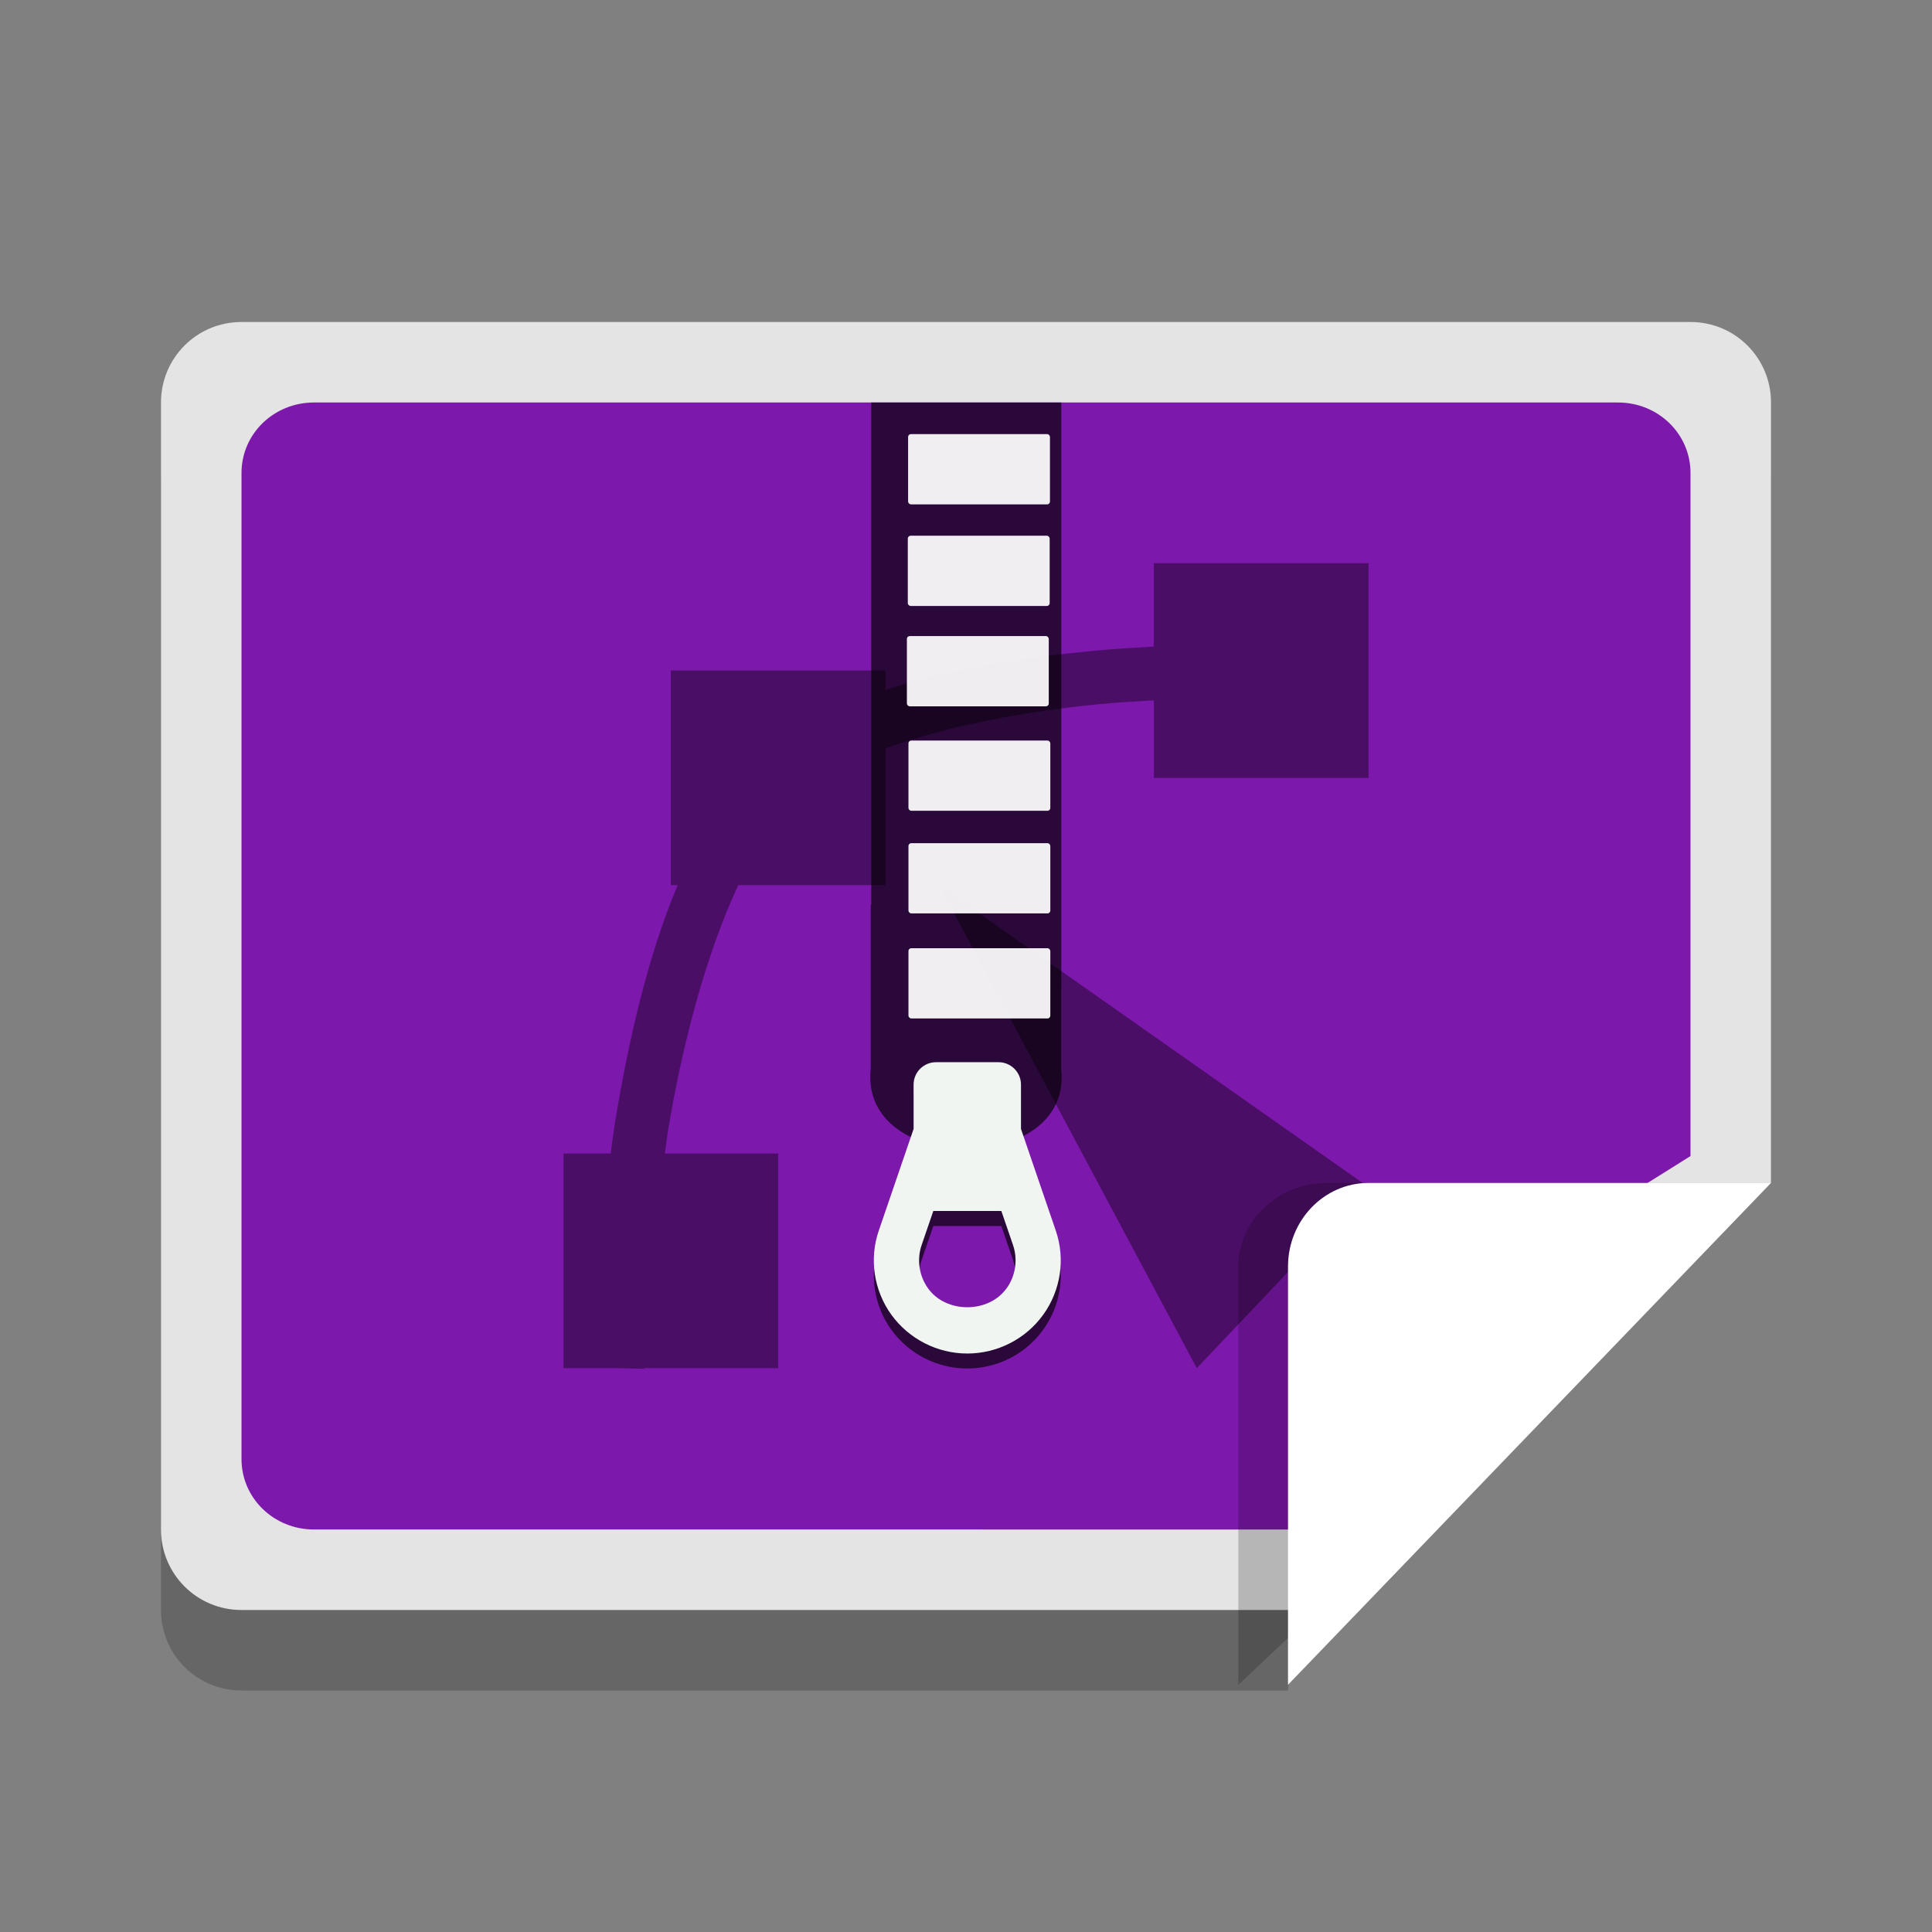 <?xml version="1.0" encoding="UTF-8" standalone="no"?>
<svg
   xmlns:dc="http://purl.org/dc/elements/1.1/"
   xmlns:cc="http://creativecommons.org/ns#"
   xmlns:rdf="http://www.w3.org/1999/02/22-rdf-syntax-ns#"
   xmlns:svg="http://www.w3.org/2000/svg"
   xmlns="http://www.w3.org/2000/svg"
   xmlns:sodipodi="http://sodipodi.sourceforge.net/DTD/sodipodi-0.dtd"
   xmlns:inkscape="http://www.inkscape.org/namespaces/inkscape"
   width="24"
   height="24"
   version="1"
   id="svg20"
   sodipodi:docname="image-svg+xml-compressed.svg"
   inkscape:version="0.92.3 (2405546, 2018-03-11)">
  <rect width="100%" height="100%" fill="#808080" stroke="none"/>
  <defs
     id="defs24" />
  <sodipodi:namedview
     pagecolor="#ffffff"
     bordercolor="#666666"
     borderopacity="1"
     objecttolerance="10"
     gridtolerance="10"
     guidetolerance="10"
     inkscape:pageopacity="0"
     inkscape:pageshadow="2"
     inkscape:window-width="1366"
     inkscape:window-height="704"
     id="namedview22"
     showgrid="false"
     inkscape:zoom="13.906434"
     inkscape:cx="6.7083391"
     inkscape:cy="7.1304469"
     inkscape:window-x="0"
     inkscape:window-y="30"
     inkscape:window-maximized="1"
     inkscape:current-layer="svg20" />
  <path
     inkscape:connector-curvature="0"
     style="opacity:0.2;stroke-width:0.5"
     d="M 22,6 C 22,5.446 21.554,5 21,5 H 3 C 2.446,5 2,5.446 2,6 V 20 c 0,0.554 0.446,1 1,1 h 13 l 0.5,-5.5 5.5,-0.805 z"
     id="path2"
     sodipodi:nodetypes="sssssscccs" />
  <path
     style="fill:#e4e4e4;stroke-width:0.5"
     inkscape:connector-curvature="0"
     d="M 22,5 C 22,4.446 21.554,4 21,4 H 3 C 2.446,4 2,4.446 2,5 V 19 c 0,0.554 0.446,1 1,1 H 16 L 18.025,16.89 22,14.695 Z"
     id="path4"
     sodipodi:nodetypes="sssssscccs" />
  <path
     style="fill:#7d18ac;stroke-width:0.444;fill-opacity:1"
     inkscape:connector-curvature="0"
     d="M 21,5.875 C 21,5.39 20.599,5 20.1,5 H 3.9 c -0.499,0 -0.9,0.39 -0.9,0.875 v 12.25 c 0,0.485 0.401,0.875 0.9,0.875 H 16.355 L 17.776,16.381 21,14.361 Z"
     id="path4-3"
     sodipodi:nodetypes="sssssscccs" />
  <path
     inkscape:connector-curvature="0"
     style="opacity:0.4;fill:currentColor;stroke-width:0.667"
     class="ColorScheme-Text"
     d="m 14.333,6.996 v 1.036 c -0.242,0.014 -0.482,0.027 -0.743,0.052 -0.853,0.082 -1.775,0.219 -2.59,0.487 V 8.329 H 8.333 v 2.667 H 8.418 c -0.38,0.903 -0.613,1.954 -0.775,2.927 -0.024,0.142 -0.037,0.268 -0.057,0.406 H 7 v 2.667 h 0.667 l 0.333,0.008 v -0.008 h 1.667 v -2.667 h -1.408 c 0.015,-0.103 0.024,-0.194 0.042,-0.298 0.174,-1.046 0.465,-2.171 0.87,-3.035 H 11 V 9.296 c 0.776,-0.283 1.752,-0.462 2.654,-0.548 0.238,-0.023 0.457,-0.035 0.68,-0.048 v 0.964 h 2.667 V 6.996 Z m -2.667,4 3.201,6 L 17,14.746 Z"
     id="path820" />
  <path
     inkscape:connector-curvature="0"
     style="opacity:0.2;stroke-width:0.535"
     d="m 22,14.695 h -5.514 c -0.609,0 -1.103,0.465 -1.103,1.039 v 5.195 z"
     id="path8" />
  <path
     style="fill:#ffffff;fill-opacity:1;stroke-width:0.51"
     inkscape:connector-curvature="0"
     d="m 22,14.695 h -5 c -0.552,0 -1,0.465 -1,1.039 v 5.195 z"
     id="path10" />
  <path
     style="fill-opacity:0.667;fill-rule:evenodd;stroke-width:0.036"
     inkscape:connector-curvature="0"
     d="m 10.823,5 v 6.242 h -0.007 v 2.044 c -0.135,1.316 2.507,1.316 2.367,0 v -1.011 h 7.83e-4 V 5 H 10.823 Z"
     id="path11" />
  <g
     transform="matrix(0.401,0,0,0.397,-151.618,-194.108)"
     style="fill:#ffffff;stroke-width:0.09"
     id="g25">
    <rect
       rx="0.087"
       style="opacity:0.929;stroke-width:0.09"
       height="2.198"
       ry="0.088"
       width="4.395"
       x="406.231"
       y="502.521"
       id="rect13" />
    <rect
       rx="0.087"
       style="opacity:0.929;stroke-width:0.09"
       height="2.198"
       ry="0.088"
       width="4.395"
       x="406.222"
       y="505.7"
       id="rect15" />
    <rect
       rx="0.087"
       style="opacity:0.929;stroke-width:0.09"
       height="2.198"
       ry="0.088"
       width="4.395"
       x="406.194"
       y="508.84"
       id="rect17" />
    <rect
       rx="0.087"
       style="opacity:0.929;stroke-width:0.09"
       height="2.198"
       ry="0.088"
       width="4.395"
       x="406.242"
       y="512.109"
       id="rect19" />
    <rect
       rx="0.087"
       style="opacity:0.929;stroke-width:0.09"
       height="2.198"
       ry="0.088"
       width="4.395"
       x="406.242"
       y="515.32"
       id="rect21" />
    <rect
       rx="0.087"
       style="opacity:0.929;stroke-width:0.09"
       height="2.198"
       ry="0.088"
       width="4.395"
       x="406.242"
       y="518.607"
       id="rect23" />
  </g>
  <path
     style="fill-opacity:0.667;stroke-width:0.036"
     inkscape:connector-curvature="0"
     d="m 12.683,14.211 v -0.551 c 0,-0.153 -0.125,-0.278 -0.279,-0.278 H 11.628 c -0.154,0 -0.279,0.124 -0.279,0.278 v 0.551 l -0.432,1.262 c -0.121,0.352 -0.063,0.742 0.155,1.045 C 11.289,16.819 11.642,17 12.016,17 c 0.374,0 0.727,-0.181 0.944,-0.483 0.218,-0.303 0.276,-0.694 0.155,-1.045 z m -0.18,1.981 c -0.224,0.312 -0.75,0.312 -0.974,0 -0.112,-0.156 -0.142,-0.358 -0.08,-0.539 l 0.145,-0.423 h 0.845 l 0.145,0.423 c 0.062,0.181 0.032,0.383 -0.08,0.539 z"
     id="path27" />
  <path
     style="fill:#f0f5f1;stroke-width:0.036"
     inkscape:connector-curvature="0"
     d="m 12.683,14.024 v -0.551 c 0,-0.153 -0.125,-0.278 -0.279,-0.278 H 11.628 c -0.154,0 -0.279,0.124 -0.279,0.278 v 0.551 l -0.432,1.262 c -0.121,0.352 -0.063,0.742 0.155,1.045 0.218,0.302 0.571,0.483 0.944,0.483 0.374,0 0.727,-0.181 0.944,-0.483 0.218,-0.303 0.276,-0.694 0.155,-1.045 z m -0.18,1.981 c -0.224,0.312 -0.75,0.312 -0.974,0 -0.112,-0.156 -0.142,-0.358 -0.08,-0.539 l 0.145,-0.423 h 0.845 l 0.145,0.423 c 0.062,0.181 0.032,0.383 -0.08,0.539 z"
     id="path31" />
</svg>
